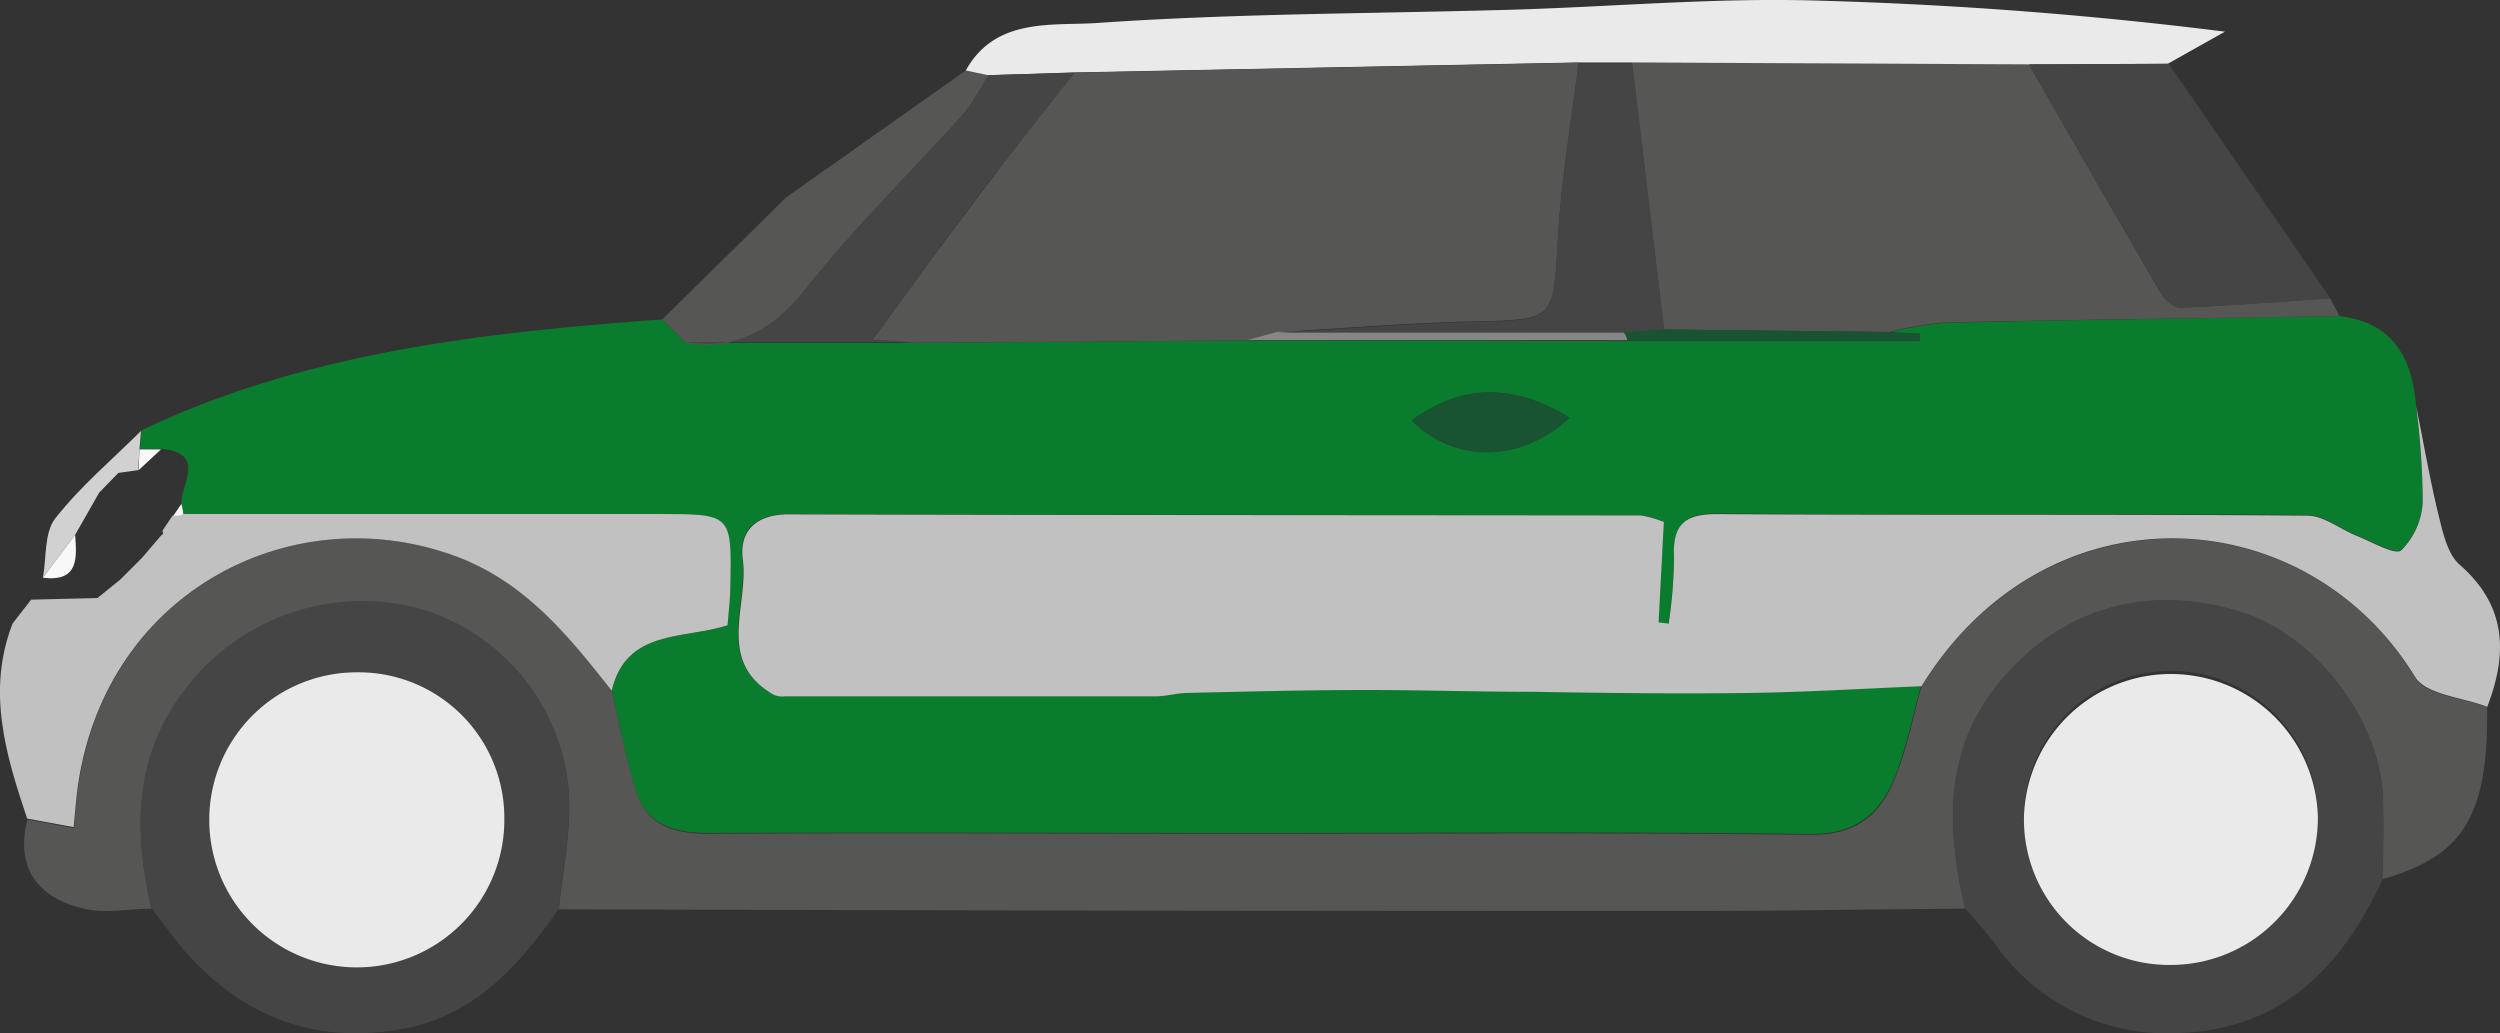 <svg xmlns="http://www.w3.org/2000/svg" viewBox="0 0 232.97 96.28"><rect x="0" y="0" width="232.97" height="96.28" fill="#333333" stroke="none"/><defs><style>.cls-1{fill:#0a7c2d;}.cls-2{fill:#565655;}.cls-3{fill:#454545;}.cls-4{fill:#c1c1c1;}.cls-5{fill:#d1d1d1;}.cls-6{fill:#f8f8f8;}.cls-7{fill:#eaeaea;}.cls-8{fill:#185431;}.cls-9{fill:#868686;}</style></defs><title>Asset 3</title><g id="Layer_2" data-name="Layer 2"><g id="Layer_1-2" data-name="Layer 1"><path class="cls-1" d="M218,29.46c5,.57,6.77,3.87,7.15,8.37a71.83,71.83,0,0,1,.61,8.87,6.86,6.86,0,0,1-2,4.52c-.57.49-2.7-.77-4.09-1.32-1.58-.62-3.12-1.9-4.68-1.91-18.33-.14-36.65,0-55-.14-3.12,0-4.12,1.12-4,4.09a44,44,0,0,1-.52,6.18l-.94-.11L155,48.6a10.72,10.72,0,0,0-2.1-.61c-26.49,0-53,0-79.47-.1-3.06,0-4.6,1.62-4.26,4.21.57,4.27-2.6,9.52,2.93,12.63a2.12,2.12,0,0,0,1,.12q17.28,0,34.55,0c1,0,2-.3,3-.32,5.38-.12,10.76-.25,16.13-.27s10.75.12,16.12.17c6.59.06,13.19.19,19.78.11,5.44-.07,10.89-.41,16.33-.63-.74,2.69-1.31,5.45-2.27,8.06-1.36,3.7-3.65,5.81-8.16,5.75-17.15-.24-34.3-.1-51.45-.1-17,0-34-.06-51,0-3.14,0-5.76-.64-6.81-3.75S57.78,67.56,57,64.36c1.35-5.78,6.74-4.77,10.78-6.07.1-1.36.24-2.49.26-3.63.14-6.74.13-6.74-6.65-6.74H17.08a4.15,4.15,0,0,0-.18-1c0-1.9,2.31-4.66-1.83-5.09l-2,0,.09-1.72C28.5,32.8,45.05,31,61.73,29.76l2.17,2.19,21.18,0,31.17-.22,35.41.06h27.22v-.68l-2.79-.13a33.09,33.09,0,0,1,5.12-.89C193.48,29.79,205.75,29.64,218,29.46Zm-86.47,9.71c4.1,4.09,10.3,3.91,14.72-.25C141.49,36,136.7,35.46,131.55,39.17Z"/><path class="cls-2" d="M57,64.36c.76,3.2,1.31,6.48,2.36,9.59s3.67,3.77,6.81,3.75c17-.1,34,0,51,0,17.15,0,34.3-.13,51.45.1,4.5.06,6.8-2,8.16-5.75,1-2.61,1.53-5.37,2.27-8.06,11.68-18.88,35.79-17.6,46-.87,1,1.68,4.43,1.9,6.72,2.79.11,10.08-2.17,13.85-9.71,16,0-2.49.08-5,0-7.47-.24-7.45-6.37-15.27-13.28-17.41-9.76-3-17.64.63-22.65,6.84s-4.7,13.47-3,20.8c-9,.08-17.93.22-26.89.22q-52.08,0-104.16-.15c.34-3.6,1.16-7.22.93-10.79a19.37,19.37,0,0,0-14.1-17.24,20.74,20.74,0,0,0-20.51,6.21c-5.86,6.55-6.11,13.87-4.27,21.76-2.11,0-4.32.48-6.31,0-4.21-1-6.43-3.69-5.26-8.31l4.33.8c.18-1.76.25-2.91.42-4C10,54.9,27.52,46.19,42.68,51.91,49.08,54.33,53,59.29,57,64.36Z"/><path class="cls-3" d="M14.11,84.62c-1.84-7.89-1.59-15.21,4.27-21.76a20.74,20.74,0,0,1,20.51-6.21A19.37,19.37,0,0,1,53,73.89c.22,3.56-.59,7.19-.93,10.79-3.75,5.41-8,10.15-15,11.28-8.5,1.38-15.24-1.66-20.58-8.2Zm19.32-22A13.64,13.64,0,1,0,47,76.29,13.66,13.66,0,0,0,33.42,62.65Z"/><path class="cls-4" d="M57,64.36c-4-5.07-7.94-10-14.33-12.45C27.52,46.19,10,54.9,7.28,73.08c-.17,1.13-.24,2.27-.42,4l-4.33-.8c-2-5.95-3.79-11.9-1.36-18.17l1.73-2.23,6.18-.15L11.22,54l0,0,2-2,0,0L15,49.92l.21-.19-.07-.28,1-1.49-.06.1.48,0,.46-.16H61.41c6.78,0,6.79,0,6.65,6.74,0,1.14-.16,2.28-.26,3.63C63.75,59.59,58.36,58.58,57,64.36Z"/><path class="cls-2" d="M63.9,31.95l-2.17-2.19L73.25,18.4,90,6.57,92.09,7a25.58,25.58,0,0,1-2.32,3.65c-4.84,5.4-10.08,10.47-14.56,16.15C72.13,30.73,68.8,32.73,63.9,31.95Z"/><path class="cls-5" d="M13.14,40.16,13,41.88l-.13,1.93-1.84.26L9.24,45.91,7,49.84l-3,4c.34-1.88.11-4.2,1.15-5.53C7.48,45.33,10.44,42.84,13.14,40.16Z"/><path class="cls-6" d="M4,53.84l3-4C7.17,52,7.34,54.25,4,53.84Z"/><path class="cls-6" d="M15,49.92l-1.85,2.14Z"/><path class="cls-6" d="M13.23,52l-2,2Z"/><path class="cls-6" d="M12.91,43.82,13,41.88l2,0Z"/><path class="cls-6" d="M11.22,54,9.08,55.77Z"/><path class="cls-6" d="M9.24,45.91l1.83-1.84Z"/><path class="cls-6" d="M16.2,48l-1,1.49Z"/><path class="cls-6" d="M17.08,47.92l-.46.16-.48,0,.76-1.12A4.14,4.14,0,0,1,17.08,47.92Z"/><path class="cls-4" d="M231.78,65.87c-2.3-.9-5.7-1.12-6.72-2.79-10.26-16.72-34.37-18-46,.87-5.44.22-10.88.56-16.33.63-6.59.08-13.19,0-19.78-.11-5.37,0-10.75-.18-16.12-.17s-10.76.15-16.13.27c-1,0-2,.32-3,.32q-17.28,0-34.55,0a2.12,2.12,0,0,1-1-.12c-5.53-3.11-2.35-8.36-2.93-12.63-.35-2.59,1.19-4.22,4.26-4.21,26.49.08,53,.07,79.47.1a10.72,10.72,0,0,1,2.1.61L154.56,58l.94.11A44,44,0,0,0,156,52c-.15-3,.85-4.11,4-4.09,18.33.11,36.65,0,55,.14,1.56,0,3.1,1.29,4.68,1.91,1.39.55,3.52,1.81,4.09,1.32a6.86,6.86,0,0,0,2-4.52,71.83,71.83,0,0,0-.61-8.87c.67,3.26,1.23,6.54,2,9.76.43,1.73.84,3.85,2,4.93C233.62,56.44,233.69,60.91,231.78,65.87Z"/><path class="cls-2" d="M218,29.46c-12.27.18-24.54.33-36.81.59a33.1,33.1,0,0,0-5.12.89l-21-.24-3-24.89,37,.18c4.07,7.09,8.12,14.18,12.24,21.24.38.64,1.24,1.46,1.84,1.44,4.66-.18,9.32-.56,14-.87Z"/><path class="cls-3" d="M183.11,84.62c-1.67-7.32-2.07-14.48,3-20.8S199,54,208.79,57c6.92,2.14,13,10,13.28,17.41.08,2.49,0,5,0,7.47-3.78,8.13-9.27,14-18.92,14.38A19.53,19.53,0,0,1,185.94,88C185.07,86.8,184.05,85.73,183.11,84.62ZM216,76.17a13.7,13.7,0,1,0-13.51,13.75A13.71,13.71,0,0,0,216,76.17Z"/><path class="cls-7" d="M189.09,6l-37-.18-5,0-47,.93-8,.26L90,6.57c2.76-5,8.12-4.14,12.28-4.43,12.88-.9,25.83-.86,38.76-1.24,9.1-.27,18.21-1.07,27.3-.87a390,390,0,0,1,39,2.92l-5.34,3Z"/><path class="cls-3" d="M189.09,6l13-.06,15.08,21.87c-4.66.31-9.32.69-14,.87-.61,0-1.47-.79-1.84-1.44C197.21,20.17,193.16,13.07,189.09,6Z"/><path class="cls-2" d="M100.11,6.77l47-.93c-.66,5.39-1.62,10.77-1.92,16.18-.43,7.87-.23,7.76-8,7.93-6,.14-12.09.63-18.13,1l-2.81.77-31.17.22-3.81-.23c3.41-4.65,6.45-8.88,9.6-13C93.89,14.64,97,10.72,100.11,6.77Z"/><path class="cls-3" d="M100.11,6.77c-3.08,4-6.22,7.87-9.24,11.87-3.14,4.16-6.18,8.39-9.6,13l3.81.23-21.18,0c4.9.78,8.23-1.21,11.31-5.12,4.48-5.68,9.72-10.75,14.56-16.15A25.58,25.58,0,0,0,92.09,7Z"/><path class="cls-8" d="M131.55,39.17c5.14-3.71,9.93-3.14,14.72-.24C141.85,43.07,135.66,43.26,131.55,39.17Z"/><path class="cls-9" d="M116.25,31.69l2.81-.77,32.24,0a1.59,1.59,0,0,1,.37.78Z"/><path class="cls-8" d="M151.66,31.75a1.66,1.66,0,0,0-.36-.78l3.78-.27,21,.24,2.79.13v.68Z"/><path class="cls-7" d="M33.42,62.65A13.58,13.58,0,0,1,47,76.29,13.75,13.75,0,1,1,33.42,62.65Z"/><path class="cls-3" d="M155.08,30.7,151.3,31l-32.24,0c6-.33,12.08-.83,18.13-1,7.73-.17,7.53-.06,8-7.93.3-5.41,1.25-10.79,1.92-16.18l5,0Z"/><path class="cls-7" d="M216,76.17a13.71,13.71,0,0,1-13.51,13.75,13.54,13.54,0,0,1-13.88-13.81,13.7,13.7,0,0,1,27.39.06Z"/></g></g></svg>